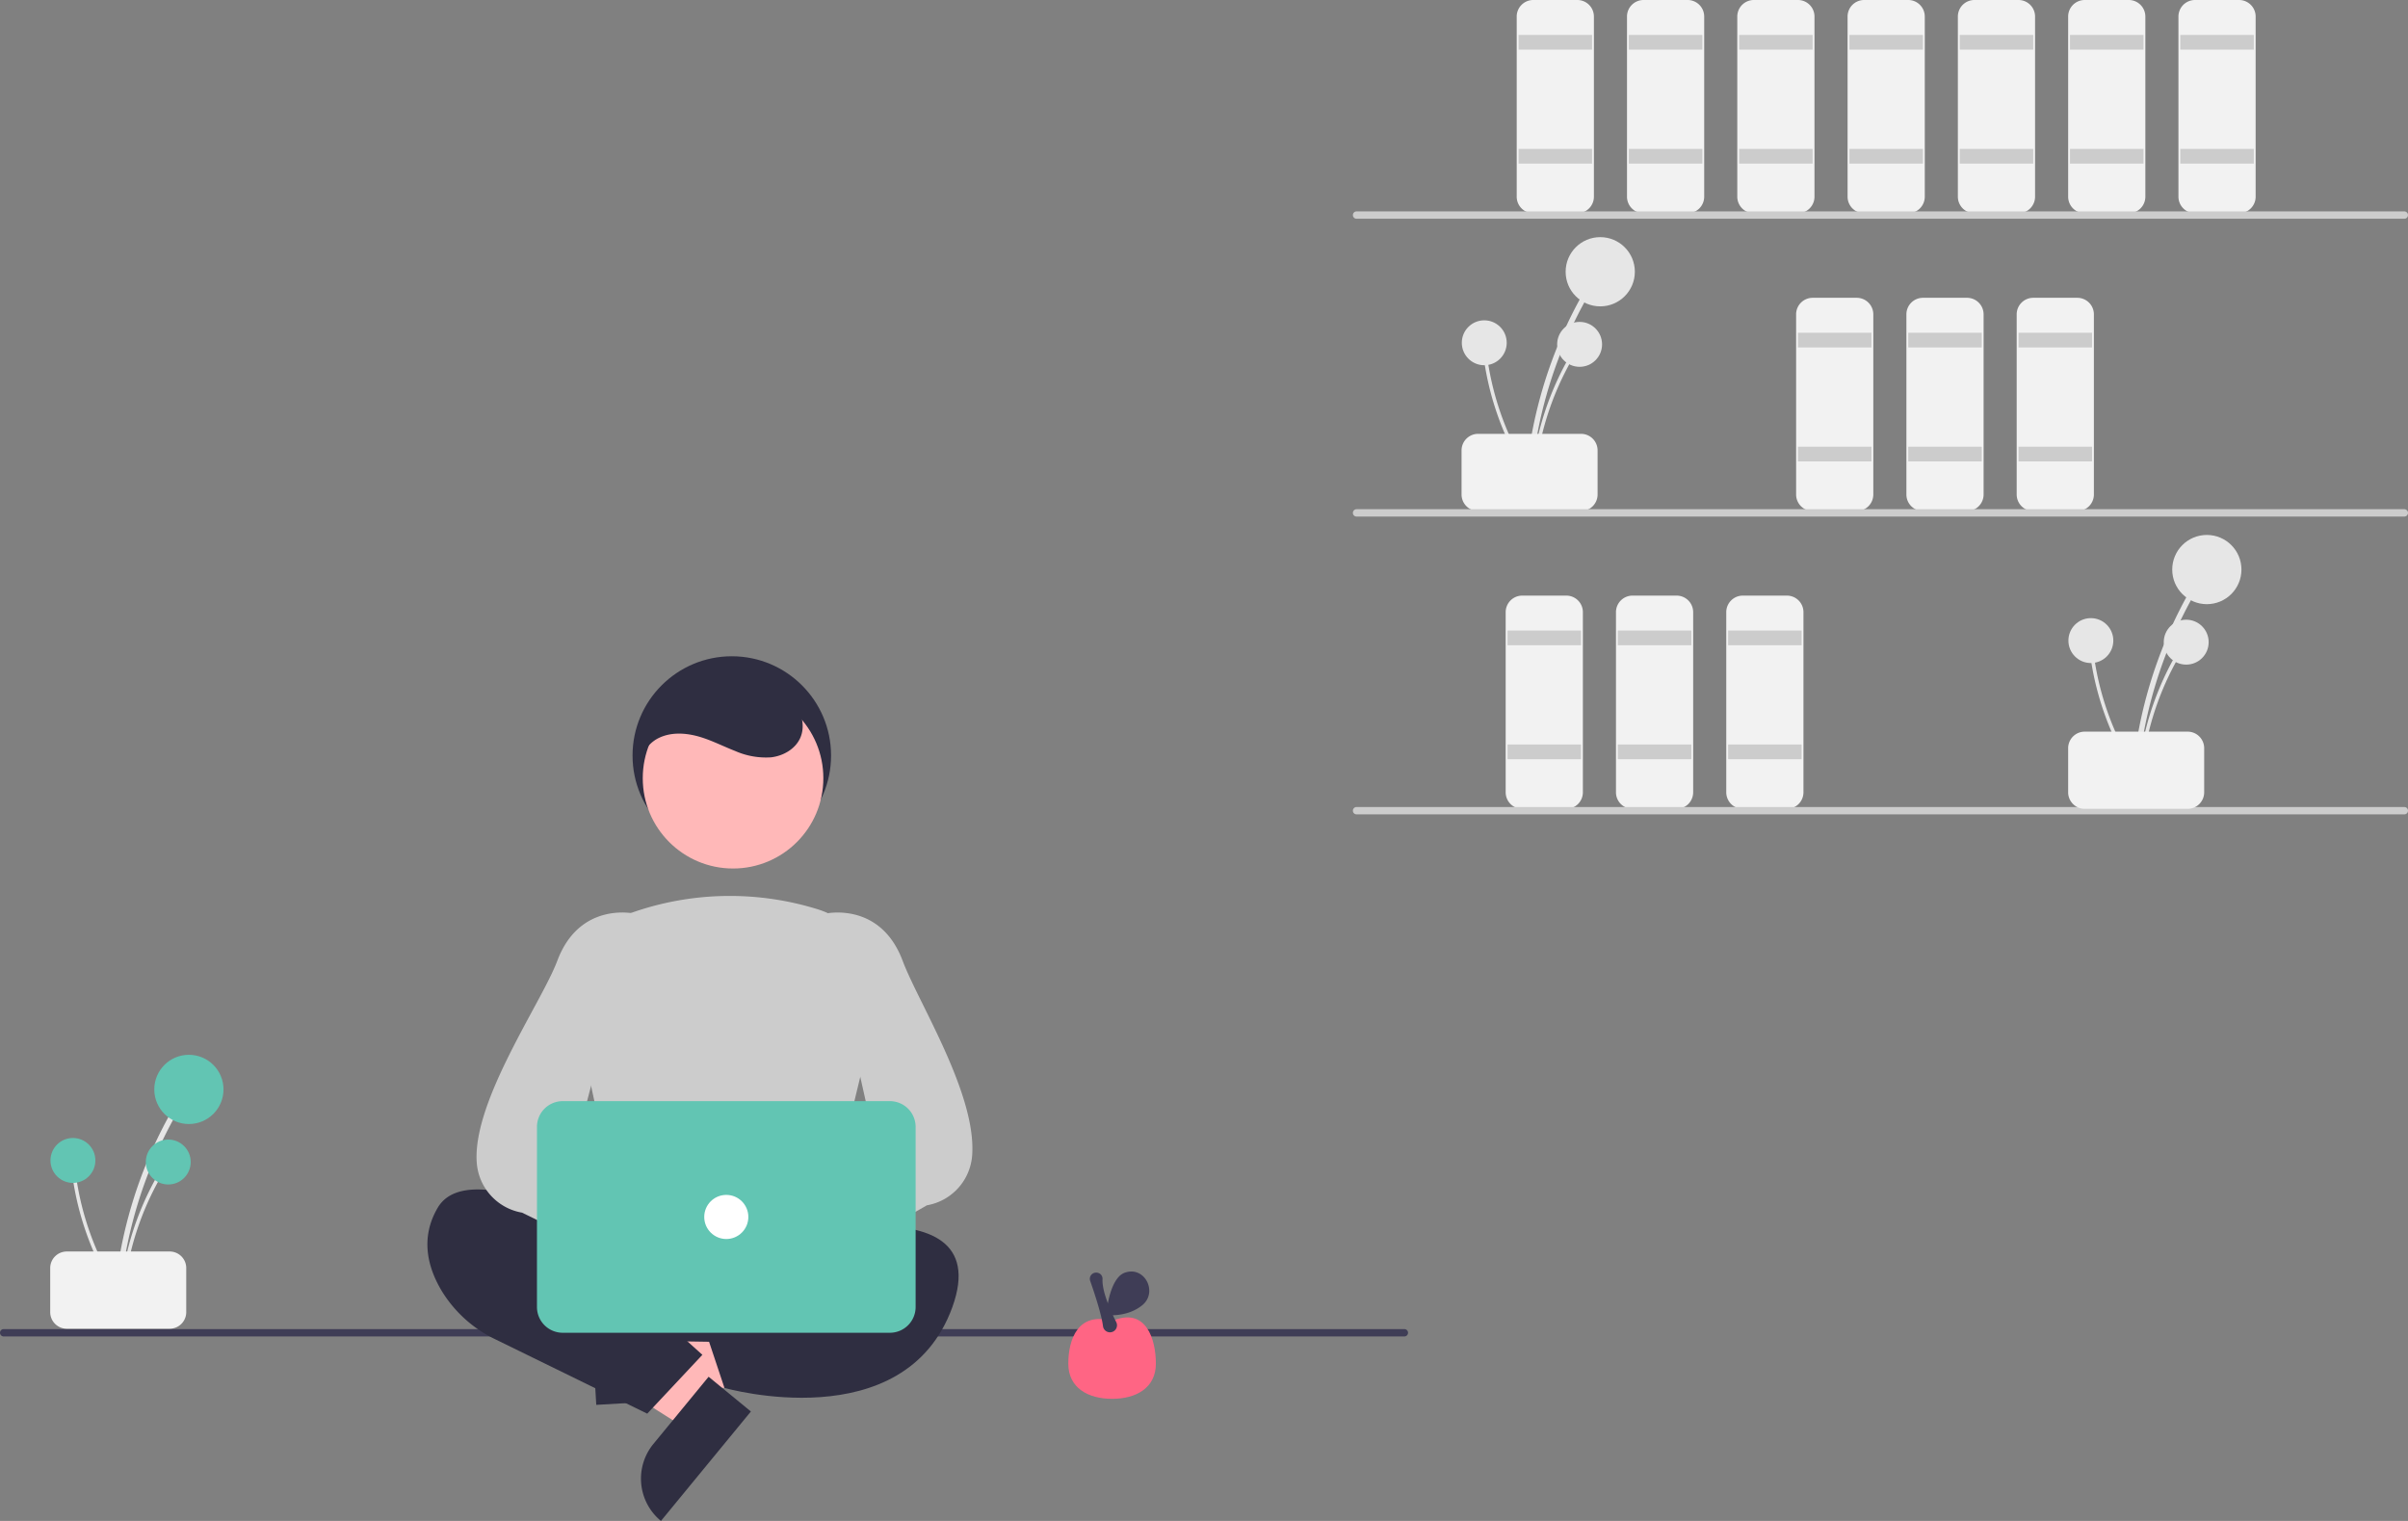 <svg xmlns="http://www.w3.org/2000/svg" data-name="Layer 1" width="655" height="413.68" viewBox="0 0 655 413.68"
    xmlns:xlink="http://www.w3.org/1999/xlink">
    <rect x="0" y="0" width="655" height="413.68" fill="#808080" stroke="none"/>
    <path
        d="M689.063,372.583a122.041,122.041,0,0,1,10.101-38.517q2.28-5.092,5.018-9.961a.744.744,0,0,0-1.284-.75,123.729,123.729,0,0,0-13.768,37.982q-1.034,5.584-1.554,11.246c-.088.952,1.399.946,1.486,0Z"
        transform="translate(-272.5 -243.16)" fill="#e6e6e6" />
    <circle cx="435.282" cy="73.914" r="9.414" fill="#e6e6e6" />
    <path
        d="M690.026,372.833a79.174,79.174,0,0,1,6.553-24.988q1.479-3.304,3.255-6.462a.483.483,0,0,0-.833-.487,80.268,80.268,0,0,0-8.932,24.641q-.671,3.622-1.008,7.296c-.057.618.908.614.964,0Z"
        transform="translate(-272.5 -243.16)" fill="#e6e6e6" />
    <circle cx="429.67" cy="93.662" r="6.108" fill="#e6e6e6" />
    <path
        d="M688.809,372.257a79.174,79.174,0,0,1-10.202-23.733q-.866-3.515-1.408-7.097a.483.483,0,0,0-.956.128,80.268,80.268,0,0,0,8.113,24.922q1.699,3.269,3.693,6.373c.335.522,1.093-.074.76-.593Z"
        transform="translate(-272.5 -243.16)" fill="#e6e6e6" />
    <circle cx="403.735" cy="93.233" r="6.108" fill="#e6e6e6" />
    <path
        d="M670.059,377.66v-12a4.505,4.505,0,0,1,4.5-4.5h28a4.505,4.505,0,0,1,4.5,4.5v12a4.505,4.505,0,0,1-4.5,4.5h-28A4.505,4.505,0,0,1,670.059,377.66Z"
        transform="translate(-272.5 -243.16)" fill="#f2f2f2" style="isolation:isolate" />
    <path
        d="M701.559,301.16h-12a4.505,4.505,0,0,1-4.5-4.5v-49a4.505,4.505,0,0,1,4.5-4.5h12a4.505,4.505,0,0,1,4.5,4.5v49A4.505,4.505,0,0,1,701.559,301.16Z"
        transform="translate(-272.5 -243.16)" fill="#f2f2f2" style="isolation:isolate" />
    <rect x="413.059" y="9.5" width="20" height="4" fill="#ccc" />
    <rect x="413.059" y="40.5" width="20" height="4" fill="#ccc" />
    <path
        d="M731.559,301.16h-12a4.505,4.505,0,0,1-4.5-4.5v-49a4.505,4.505,0,0,1,4.5-4.5h12a4.505,4.505,0,0,1,4.5,4.5v49A4.505,4.505,0,0,1,731.559,301.16Z"
        transform="translate(-272.5 -243.16)" fill="#f2f2f2" style="isolation:isolate" />
    <rect x="443.059" y="9.5" width="20" height="4" fill="#ccc" />
    <rect x="443.059" y="40.5" width="20" height="4" fill="#ccc" />
    <path
        d="M761.559,301.16h-12a4.505,4.505,0,0,1-4.5-4.5v-49a4.505,4.505,0,0,1,4.5-4.5h12a4.505,4.505,0,0,1,4.5,4.5v49A4.505,4.505,0,0,1,761.559,301.16Z"
        transform="translate(-272.5 -243.16)" fill="#f2f2f2" style="isolation:isolate" />
    <rect x="473.059" y="9.5" width="20" height="4" fill="#ccc" />
    <rect x="473.059" y="40.5" width="20" height="4" fill="#ccc" />
    <path
        d="M777.559,382.16h-12a4.505,4.505,0,0,1-4.5-4.5v-49a4.505,4.505,0,0,1,4.5-4.5h12a4.505,4.505,0,0,1,4.5,4.5v49A4.505,4.505,0,0,1,777.559,382.16Z"
        transform="translate(-272.5 -243.16)" fill="#f2f2f2" style="isolation:isolate" />
    <rect x="489.059" y="90.5" width="20" height="4" fill="#ccc" />
    <rect x="489.059" y="121.5" width="20" height="4" fill="#ccc" />
    <path
        d="M807.559,382.16h-12a4.505,4.505,0,0,1-4.5-4.5v-49a4.505,4.505,0,0,1,4.5-4.5h12a4.505,4.505,0,0,1,4.5,4.5v49A4.505,4.505,0,0,1,807.559,382.16Z"
        transform="translate(-272.5 -243.16)" fill="#f2f2f2" style="isolation:isolate" />
    <rect x="519.059" y="90.5" width="20" height="4" fill="#ccc" />
    <rect x="519.059" y="121.5" width="20" height="4" fill="#ccc" />
    <path
        d="M837.559,382.16h-12a4.505,4.505,0,0,1-4.5-4.5v-49a4.505,4.505,0,0,1,4.5-4.5h12a4.505,4.505,0,0,1,4.5,4.5v49A4.505,4.505,0,0,1,837.559,382.16Z"
        transform="translate(-272.5 -243.16)" fill="#f2f2f2" style="isolation:isolate" />
    <rect x="549.059" y="90.5" width="20" height="4" fill="#ccc" />
    <rect x="549.059" y="121.5" width="20" height="4" fill="#ccc" />
    <path
        d="M698.559,463.16h-12a4.505,4.505,0,0,1-4.5-4.5v-49a4.505,4.505,0,0,1,4.5-4.5h12a4.505,4.505,0,0,1,4.5,4.5v49A4.505,4.505,0,0,1,698.559,463.16Z"
        transform="translate(-272.5 -243.16)" fill="#f2f2f2" style="isolation:isolate" />
    <rect x="410.059" y="171.5" width="20" height="4" fill="#ccc" />
    <rect x="410.059" y="202.5" width="20" height="4" fill="#ccc" />
    <path
        d="M728.559,463.16h-12a4.505,4.505,0,0,1-4.5-4.5v-49a4.505,4.505,0,0,1,4.5-4.5h12a4.505,4.505,0,0,1,4.5,4.5v49A4.505,4.505,0,0,1,728.559,463.16Z"
        transform="translate(-272.5 -243.16)" fill="#f2f2f2" style="isolation:isolate" />
    <rect x="440.059" y="171.5" width="20" height="4" fill="#ccc" />
    <rect x="440.059" y="202.5" width="20" height="4" fill="#ccc" />
    <path
        d="M758.559,463.16h-12a4.505,4.505,0,0,1-4.5-4.5v-49a4.505,4.505,0,0,1,4.5-4.5h12a4.505,4.505,0,0,1,4.5,4.5v49A4.505,4.505,0,0,1,758.559,463.16Z"
        transform="translate(-272.5 -243.16)" fill="#f2f2f2" style="isolation:isolate" />
    <rect x="470.059" y="171.5" width="20" height="4" fill="#ccc" />
    <rect x="470.059" y="202.5" width="20" height="4" fill="#ccc" />
    <path
        d="M791.559,301.16h-12a4.505,4.505,0,0,1-4.5-4.5v-49a4.505,4.505,0,0,1,4.5-4.5h12a4.505,4.505,0,0,1,4.5,4.5v49A4.505,4.505,0,0,1,791.559,301.16Z"
        transform="translate(-272.5 -243.16)" fill="#f2f2f2" style="isolation:isolate" />
    <rect x="503.059" y="9.5" width="20" height="4" fill="#ccc" />
    <rect x="503.059" y="40.5" width="20" height="4" fill="#ccc" />
    <path
        d="M821.559,301.16h-12a4.505,4.505,0,0,1-4.5-4.5v-49a4.505,4.505,0,0,1,4.5-4.5h12a4.505,4.505,0,0,1,4.5,4.5v49A4.505,4.505,0,0,1,821.559,301.16Z"
        transform="translate(-272.5 -243.16)" fill="#f2f2f2" style="isolation:isolate" />
    <rect x="533.059" y="9.5" width="20" height="4" fill="#ccc" />
    <rect x="533.059" y="40.5" width="20" height="4" fill="#ccc" />
    <path
        d="M851.559,301.16h-12a4.505,4.505,0,0,1-4.5-4.5v-49a4.505,4.505,0,0,1,4.5-4.5h12a4.505,4.505,0,0,1,4.5,4.5v49A4.505,4.505,0,0,1,851.559,301.16Z"
        transform="translate(-272.5 -243.16)" fill="#f2f2f2" style="isolation:isolate" />
    <rect x="563.059" y="9.5" width="20" height="4" fill="#ccc" />
    <rect x="563.059" y="40.5" width="20" height="4" fill="#ccc" />
    <path
        d="M881.559,301.16h-12a4.505,4.505,0,0,1-4.5-4.5v-49a4.505,4.505,0,0,1,4.5-4.5h12a4.505,4.505,0,0,1,4.5,4.5v49A4.505,4.505,0,0,1,881.559,301.16Z"
        transform="translate(-272.5 -243.16)" fill="#f2f2f2" style="isolation:isolate" />
    <rect x="593.059" y="9.5" width="20" height="4" fill="#ccc" />
    <rect x="593.059" y="40.5" width="20" height="4" fill="#ccc" />
    <path d="M926.5,302.66h-285a1,1,0,0,1,0-2h285a1,1,0,0,1,0,2Z" transform="translate(-272.5 -243.16)"
        fill="#ccc" />
    <path d="M926.5,383.66h-285a1,1,0,0,1,0-2h285a1,1,0,0,1,0,2Z" transform="translate(-272.5 -243.16)"
        fill="#ccc" />
    <path d="M926.5,464.66h-285a1,1,0,0,1,0-2h285a1,1,0,0,1,0,2Z" transform="translate(-272.5 -243.16)"
        fill="#ccc" />
    <path
        d="M854.063,453.583a122.041,122.041,0,0,1,10.101-38.517q2.28-5.092,5.018-9.961a.744.744,0,0,0-1.284-.75,123.729,123.729,0,0,0-13.768,37.982q-1.034,5.584-1.554,11.246c-.088.952,1.399.946,1.486,0Z"
        transform="translate(-272.5 -243.16)" fill="#e6e6e6" />
    <circle cx="600.282" cy="154.914" r="9.414" fill="#e6e6e6" />
    <path
        d="M855.026,453.833a79.174,79.174,0,0,1,6.553-24.988q1.479-3.304,3.255-6.462a.483.483,0,0,0-.833-.487,80.268,80.268,0,0,0-8.932,24.641q-.671,3.622-1.008,7.296c-.057.618.908.614.964,0Z"
        transform="translate(-272.5 -243.16)" fill="#e6e6e6" />
    <circle cx="594.67" cy="174.662" r="6.108" fill="#e6e6e6" />
    <path
        d="M853.809,453.257a79.174,79.174,0,0,1-10.202-23.733q-.866-3.515-1.408-7.097a.483.483,0,0,0-.956.128,80.268,80.268,0,0,0,8.113,24.922q1.699,3.269,3.693,6.373c.335.522,1.093-.074.76-.593Z"
        transform="translate(-272.5 -243.16)" fill="#e6e6e6" />
    <circle cx="568.735" cy="174.233" r="6.108" fill="#e6e6e6" />
    <path
        d="M835.059,458.66v-12a4.505,4.505,0,0,1,4.5-4.5h28a4.505,4.505,0,0,1,4.5,4.5v12a4.505,4.505,0,0,1-4.5,4.5h-28A4.505,4.505,0,0,1,835.059,458.66Z"
        transform="translate(-272.5 -243.16)" fill="#f2f2f2" style="isolation:isolate" />
    <path d="M654.5,606.66h-381a1,1,0,0,1,0-2h381a1,1,0,0,1,0,2Z" transform="translate(-272.5 -243.16)"
        fill="#3f3d56" />
    <circle cx="199.059" cy="205.5" r="27" fill="#2f2e41" />
    <polygon points="173.405 378.826 172.69 366.588 219.556 358.003 220.612 376.067 173.405 378.826" fill="#ffb8b8" />
    <path
        d="M436.622,598.163h23.644a0,0,0,0,1,0,0v14.887a0,0,0,0,1,0,0H421.735a0,0,0,0,1,0,0v0A14.887,14.887,0,0,1,436.622,598.163Z"
        transform="translate(747.34 -113.142) rotate(86.655)" fill="#2f2e41" />
    <polygon points="193.789 378.714 186.004 388.185 145.768 362.666 157.257 348.688 193.789 378.714" fill="#ffb8b8" />
    <path
        d="M454.39,629.787h23.644a0,0,0,0,1,0,0v14.887a0,0,0,0,1,0,0H439.503a0,0,0,0,1,0,0v0A14.887,14.887,0,0,1,454.39,629.787Z"
        transform="translate(-597.32 343.861) rotate(-50.582)" fill="#2f2e41" />
    <path
        d="M443.887,577.83l-5.32,25.079a4,4,0,0,0,3.848,4.83l52.298.844a4,4,0,0,0,4.004-4.695l-4.575-25.922a4,4,0,0,0-3.939-3.305H447.8A4,4,0,0,0,443.887,577.83Z"
        transform="translate(-272.5 -243.16)" fill="#2f2e41" />
    <path
        d="M452.559,586.66s-51-32-61-15c-5,8.5-2.5,16.75,1.25,22.875a34.631,34.631,0,0,0,14.402,12.891l41.347,20.234,15-16-10-9Z"
        transform="translate(-272.5 -243.16)" fill="#2f2e41" />
    <path d="M478.559,581.66s66-19,53,17-62,22-62,22l-5-15,17-12Z" transform="translate(-272.5 -243.16)"
        fill="#2f2e41" />
    <circle cx="199.398" cy="211.665" r="24.561" fill="#ffb8b8" />
    <path
        d="M473.185,585.629a131.994,131.994,0,0,1-30.257-3.986l-.292-.08-13.706-63.045a23.225,23.225,0,0,1,14.933-26.943,80.46,80.46,0,0,1,51.3-1.024h0a23.47,23.47,0,0,1,15.635,27.765l-15.308,63.195-.216.103C488.911,584.626,480.956,585.629,473.185,585.629Z"
        transform="translate(-272.5 -243.16)" fill="#ccc" />
    <path
        d="M454.774,590.527a10.056,10.056,0,0,1,14.475-5.312l26.987-23.425,2.442,18.408-26.001,19.422a10.11,10.11,0,0,1-17.902-9.094Z"
        transform="translate(-272.5 -243.16)" fill="#ffb8b8" />
    <path
        d="M480.512,595.636a4.534,4.534,0,0,1-1.296-.19,4.453,4.453,0,0,1-2.962-2.816l-3.257-9.229a4.472,4.472,0,0,1,1.302-4.902l36.769-22.074L496.573,491.763l.369-.089c.15-.037,15-3.417,21.086,12.811,4.261,11.365,20.031,36.077,18.919,52.776a14.885,14.885,0,0,1-12.322,13.728l-41.388,23.713A4.456,4.456,0,0,1,480.512,595.636Z"
        transform="translate(-272.5 -243.16)" fill="#ccc" />
    <path
        d="M484.636,588.333a10.056,10.056,0,0,0-14.475-5.312l-26.986-23.425-2.442,18.408,26.001,19.422a10.11,10.11,0,0,0,17.902-9.094Z"
        transform="translate(-272.5 -243.16)" fill="#ffb8b8" />
    <path
        d="M461.606,595.636a4.456,4.456,0,0,1-2.724-.935l-44.388-21.713a14.885,14.885,0,0,1-12.322-13.728c-1.113-16.699,17.657-43.411,21.919-54.776,6.085-16.228,20.936-12.849,21.086-12.811l.369.089L428.051,558.424l39.769,20.074a4.472,4.472,0,0,1,1.302,4.902l-3.257,9.229a4.453,4.453,0,0,1-2.962,2.816A4.535,4.535,0,0,1,461.606,595.636Z"
        transform="translate(-272.5 -243.16)" fill="#ccc" />
    <path
        d="M514.559,605.66h-89a7.008,7.008,0,0,1-7-7v-49a7.008,7.008,0,0,1,7-7h89a7.008,7.008,0,0,1,7,7v49A7.008,7.008,0,0,1,514.559,605.66Z"
        transform="translate(-272.5 -243.16)" fill="#62C5B3" />
    <circle cx="197.559" cy="331" r="6" fill="#fff" />
    <path
        d="M447.091,453.826c-1.456-3.692.933-8.092,4.476-9.881s7.818-1.448,11.608-.27c3.185.991,6.17,2.526,9.277,3.738a20.762,20.762,0,0,0,9.753,1.737c3.314-.374,6.613-2.233,7.969-5.28,1.406-3.159.45-7.013-1.715-9.709a18.799,18.799,0,0,0-8.612-5.535c-7.308-2.574-15.748-2.65-22.532,1.093s-11.394,11.71-9.992,19.33"
        transform="translate(-272.5 -243.16)" fill="#2f2e41" />
    <path
        d="M305.162,594.979A122.042,122.042,0,0,1,315.263,556.461q2.28-5.092,5.018-9.961a.744.744,0,0,0-1.284-.75,123.728,123.728,0,0,0-13.768,37.982q-1.034,5.584-1.554,11.246c-.088.952,1.399.946,1.486,0Z"
        transform="translate(-272.5 -243.16)" fill="#e6e6e6" />
    <circle cx="51.381" cy="296.31" r="9.414" fill="#62C5B3" />
    <path
        d="M306.125,595.229a79.174,79.174,0,0,1,6.553-24.988q1.479-3.304,3.255-6.462a.483.483,0,0,0-.833-.487,80.269,80.269,0,0,0-8.932,24.641q-.671,3.622-1.008,7.296c-.057.618.908.614.964,0Z"
        transform="translate(-272.5 -243.16)" fill="#e6e6e6" />
    <circle cx="45.769" cy="316.058" r="6.108" fill="#62C5B3" />
    <path
        d="M304.908,594.652a79.174,79.174,0,0,1-10.202-23.733q-.866-3.515-1.408-7.097a.483.483,0,0,0-.956.128,80.268,80.268,0,0,0,8.113,24.922q1.699,3.269,3.693,6.373c.335.522,1.093-.074.76-.593Z"
        transform="translate(-272.5 -243.16)" fill="#e6e6e6" />
    <circle cx="19.835" cy="315.629" r="6.108" fill="#62C5B3" />
    <path
        d="M286.159,600.056v-12a4.505,4.505,0,0,1,4.5-4.5h28a4.505,4.505,0,0,1,4.5,4.5v12a4.505,4.505,0,0,1-4.5,4.5h-28A4.505,4.505,0,0,1,286.159,600.056Z"
        transform="translate(-272.5 -243.16)" fill="#f2f2f2" style="isolation:isolate" />
    <path
        d="M586.909,614.061c0,6.577-5.332,9.567-11.909,9.567s-11.909-2.99-11.909-9.567S565.738,599.81,575,602.456C584.262,598.487,586.909,607.484,586.909,614.061Z"
        transform="translate(-272.5 -243.16)" fill="#ff6584" />
    <path
        d="M574.42,605.537a1.904,1.904,0,0,1-1.891-1.659c-.394-3.281-2.568-9.708-3.484-12.318l-0-.001a1.703,1.703,0,0,1,.22-1.566,1.787,1.787,0,0,1,2.663-.192,1.705,1.705,0,0,1,.468,1.276c-.179,3.351,2.263,8.765,3.735,11.694a1.908,1.908,0,0,1-1.51,2.756A1.763,1.763,0,0,1,574.42,605.537Z"
        transform="translate(-272.5 -243.16)" fill="#3f3d56" />
    <path
        d="M583.232,598.146c4.134-3.383.891-10.308-4.283-8.978a4.178,4.178,0,0,0-1.864.994c-3.174,2.998-3.666,10.669-3.666,10.669S579.024,601.59,583.232,598.146Z"
        transform="translate(-272.5 -243.16)" fill="#3f3d56" />
</svg>